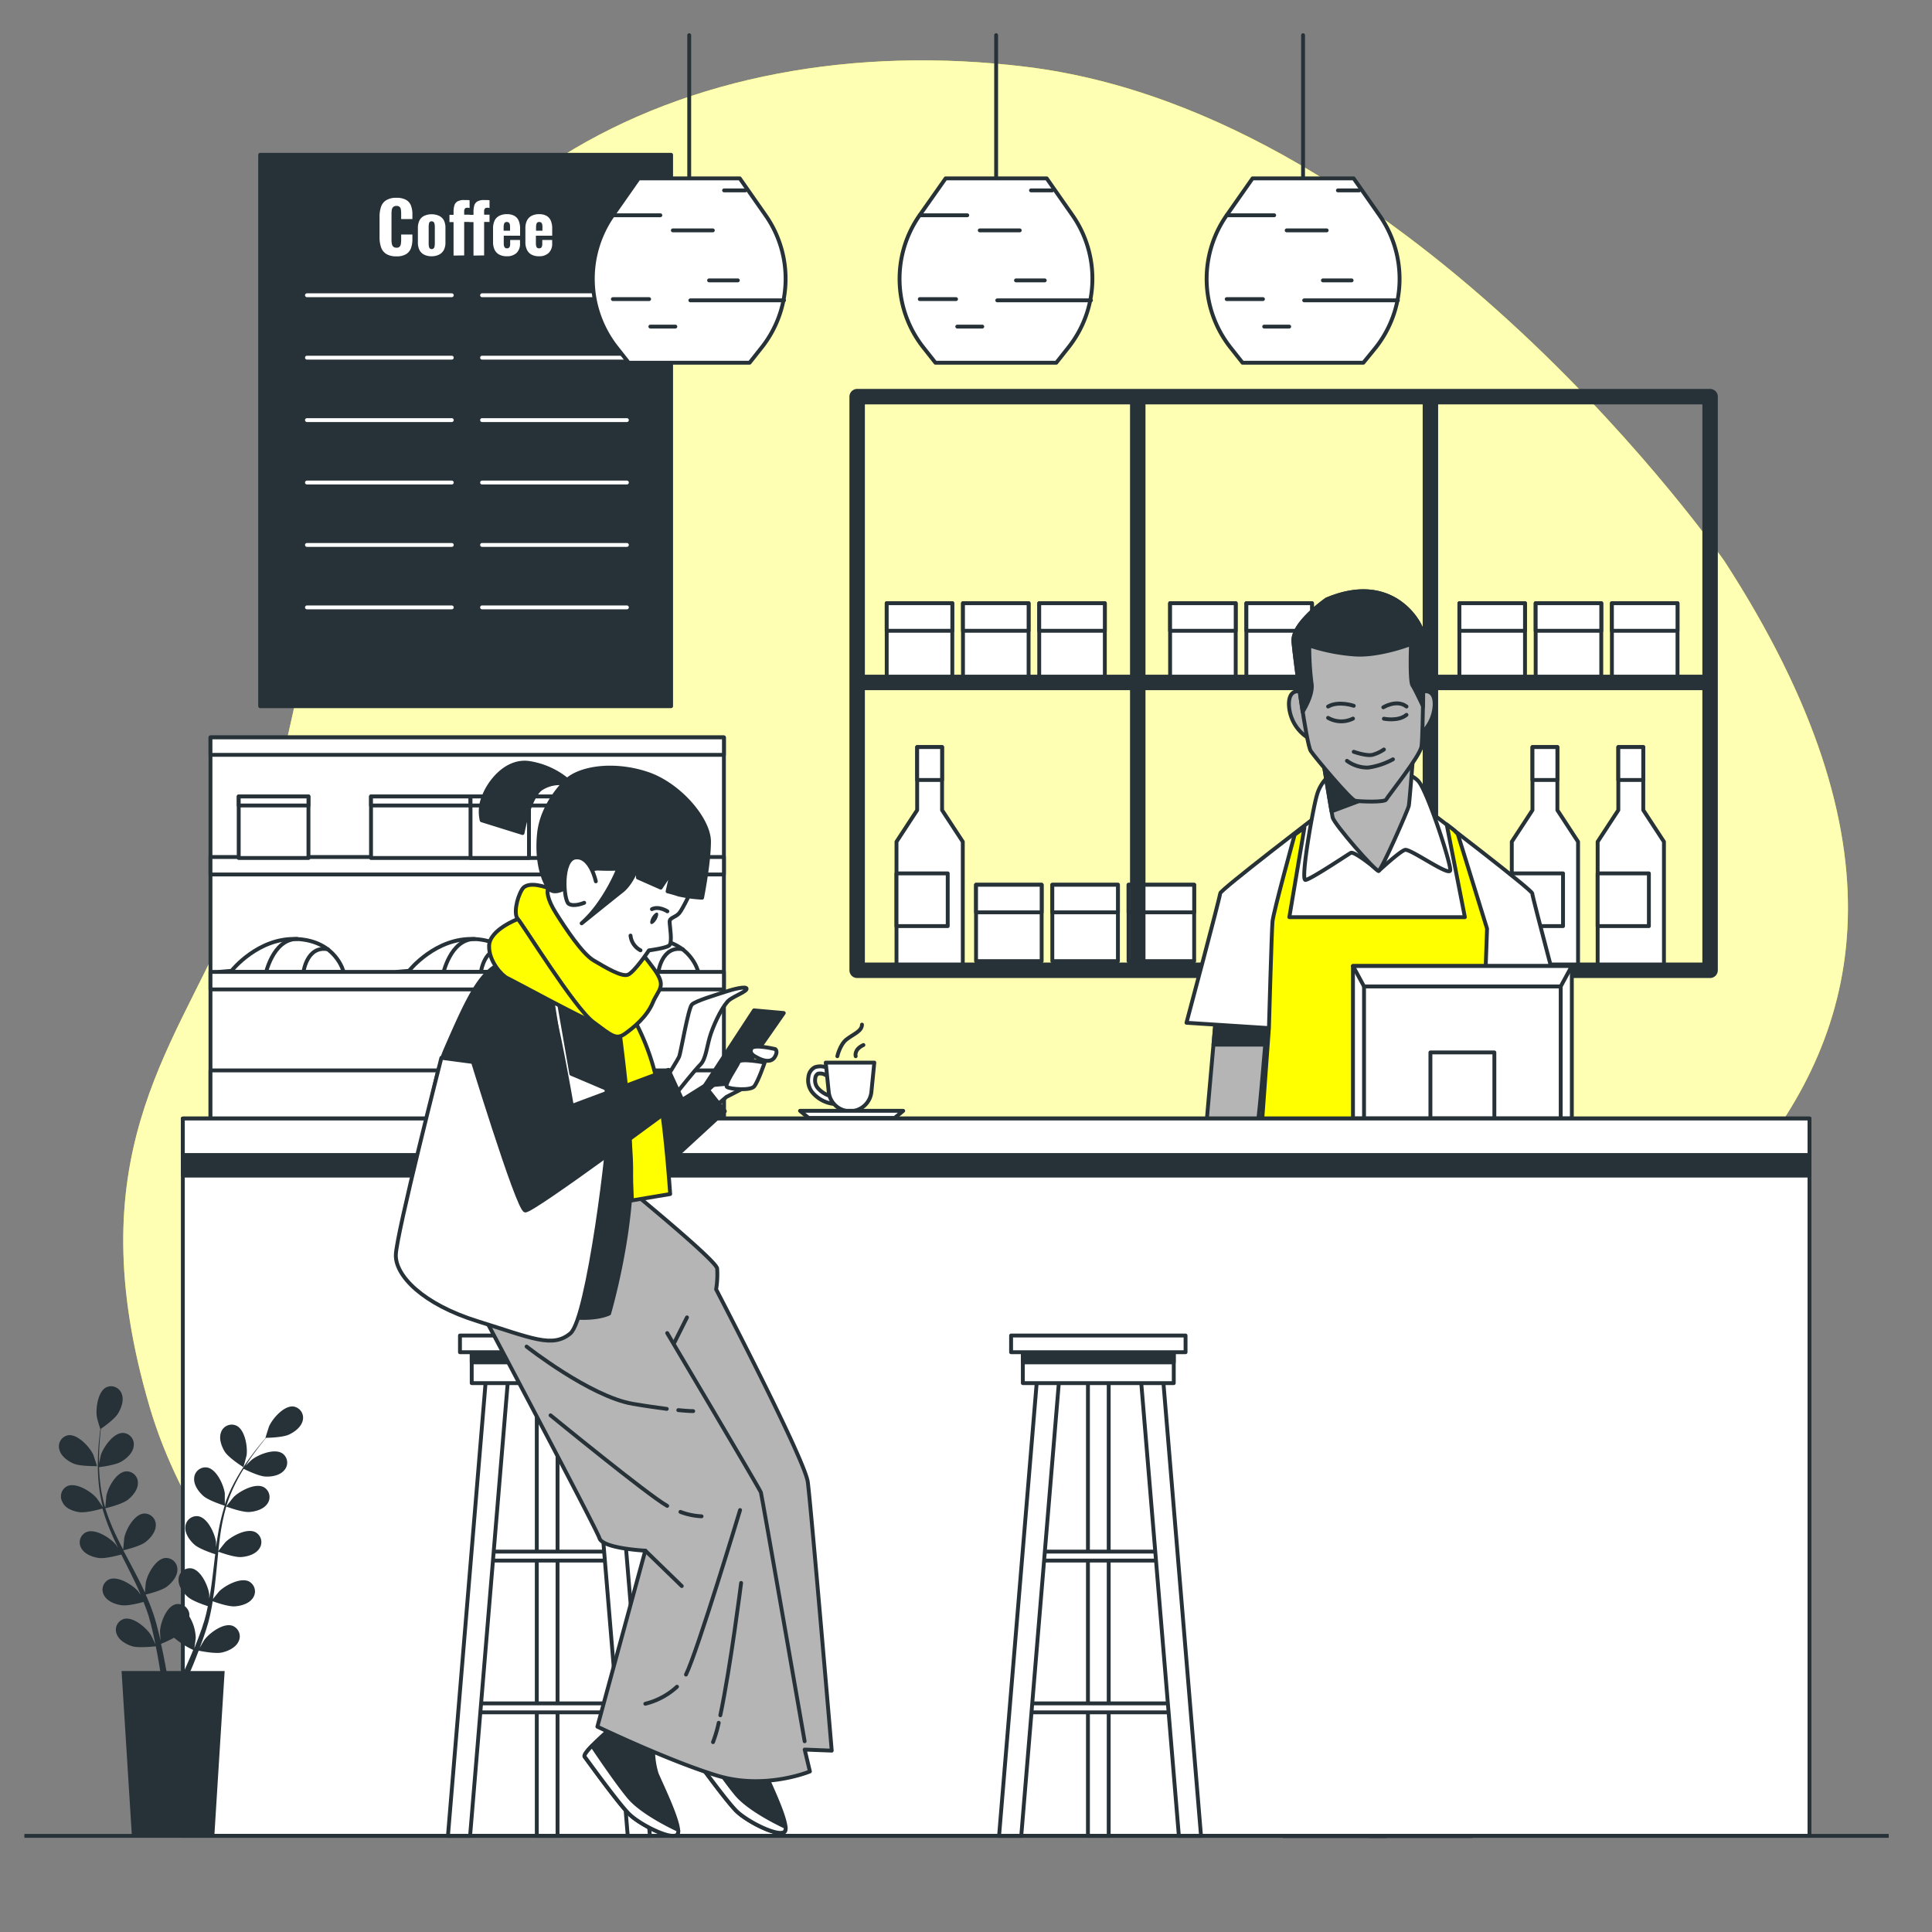<svg xmlns="http://www.w3.org/2000/svg" viewBox="0 0 500 500"><rect x="0" y="0" width="500" height="500" fill="#808080" stroke="none"/><g id="freepik--background-simple--inject-2"><path d="M446.33,145.29s-80.4-115.75-180.78-128C176.94,6.41,94.69,48.79,83.24,140.35,79.16,173,71.9,209.07,59,238.83,44.53,272.21,19.84,300,38.75,364.17,52.26,410,96.83,452.63,142.35,473.22H247c38.68-18.62,74.75-54.45,106.17-88C398.12,337.27,541.4,292.17,446.33,145.29Z" style="fill:#FFFF00"></path><path d="M446.33,145.29s-80.4-115.75-180.78-128C176.94,6.41,94.69,48.79,83.24,140.35,79.16,173,71.9,209.07,59,238.83,44.53,272.21,19.84,300,38.75,364.17,52.26,410,96.83,452.63,142.35,473.22H247c38.68-18.62,74.75-54.45,106.17-88C398.12,337.27,541.4,292.17,446.33,145.29Z" style="fill:#fff;opacity:0.7"></path></g><g id="freepik--shelves-2--inject-2"><rect x="229.48" y="156.11" width="16.98" height="19.76" style="fill:#fff;stroke:#263238;stroke-linecap:round;stroke-linejoin:round"></rect><rect x="249.22" y="156.11" width="16.98" height="19.76" style="fill:#fff;stroke:#263238;stroke-linecap:round;stroke-linejoin:round"></rect><rect x="268.95" y="156.11" width="16.98" height="19.76" style="fill:#fff;stroke:#263238;stroke-linecap:round;stroke-linejoin:round"></rect><rect x="229.48" y="156.11" width="16.98" height="7.14" style="fill:#fff;stroke:#263238;stroke-linecap:round;stroke-linejoin:round"></rect><rect x="249.22" y="156.11" width="16.98" height="7.14" style="fill:#fff;stroke:#263238;stroke-linecap:round;stroke-linejoin:round"></rect><rect x="268.95" y="156.11" width="16.98" height="7.14" style="fill:#fff;stroke:#263238;stroke-linecap:round;stroke-linejoin:round"></rect><rect x="252.6" y="228.98" width="16.98" height="19.76" style="fill:#fff;stroke:#263238;stroke-linecap:round;stroke-linejoin:round"></rect><rect x="272.34" y="228.98" width="16.98" height="19.76" style="fill:#fff;stroke:#263238;stroke-linecap:round;stroke-linejoin:round"></rect><rect x="292.07" y="228.98" width="16.98" height="19.76" style="fill:#fff;stroke:#263238;stroke-linecap:round;stroke-linejoin:round"></rect><rect x="252.6" y="228.98" width="16.98" height="7.14" style="fill:#fff;stroke:#263238;stroke-linecap:round;stroke-linejoin:round"></rect><rect x="272.34" y="228.98" width="16.98" height="7.14" style="fill:#fff;stroke:#263238;stroke-linecap:round;stroke-linejoin:round"></rect><rect x="292.07" y="228.98" width="16.98" height="7.14" style="fill:#fff;stroke:#263238;stroke-linecap:round;stroke-linejoin:round"></rect><rect x="302.82" y="156.11" width="16.98" height="19.76" style="fill:#fff;stroke:#263238;stroke-linecap:round;stroke-linejoin:round"></rect><rect x="322.56" y="156.11" width="16.98" height="19.76" style="fill:#fff;stroke:#263238;stroke-linecap:round;stroke-linejoin:round"></rect><rect x="342.29" y="156.11" width="16.98" height="19.76" style="fill:#fff;stroke:#263238;stroke-linecap:round;stroke-linejoin:round"></rect><rect x="302.82" y="156.11" width="16.98" height="7.14" style="fill:#fff;stroke:#263238;stroke-linecap:round;stroke-linejoin:round"></rect><rect x="322.56" y="156.11" width="16.98" height="7.14" style="fill:#fff;stroke:#263238;stroke-linecap:round;stroke-linejoin:round"></rect><rect x="342.29" y="156.11" width="16.98" height="7.14" style="fill:#fff;stroke:#263238;stroke-linecap:round;stroke-linejoin:round"></rect><rect x="377.69" y="156.11" width="16.98" height="19.76" style="fill:#fff;stroke:#263238;stroke-linecap:round;stroke-linejoin:round"></rect><rect x="397.43" y="156.11" width="16.98" height="19.76" style="fill:#fff;stroke:#263238;stroke-linecap:round;stroke-linejoin:round"></rect><rect x="417.16" y="156.11" width="16.98" height="19.76" style="fill:#fff;stroke:#263238;stroke-linecap:round;stroke-linejoin:round"></rect><rect x="377.69" y="156.11" width="16.98" height="7.14" style="fill:#fff;stroke:#263238;stroke-linecap:round;stroke-linejoin:round"></rect><rect x="397.43" y="156.11" width="16.98" height="7.14" style="fill:#fff;stroke:#263238;stroke-linecap:round;stroke-linejoin:round"></rect><rect x="417.16" y="156.11" width="16.98" height="7.14" style="fill:#fff;stroke:#263238;stroke-linecap:round;stroke-linejoin:round"></rect><polygon points="425.28 209.66 425.28 193.34 418.82 193.34 418.82 209.66 413.47 217.84 413.47 250.21 430.63 250.21 430.63 217.84 425.28 209.66" style="fill:#fff;stroke:#263238;stroke-linecap:round;stroke-linejoin:round"></polygon><rect x="418.82" y="193.34" width="6.45" height="8.52" style="fill:#fff;stroke:#263238;stroke-linecap:round;stroke-linejoin:round"></rect><rect x="413.47" y="226.03" width="13.26" height="13.65" style="fill:#fff;stroke:#263238;stroke-linecap:round;stroke-linejoin:round"></rect><polygon points="403.05 209.66 403.05 193.34 396.6 193.34 396.6 209.66 391.25 217.84 391.25 250.21 408.4 250.21 408.4 217.84 403.05 209.66" style="fill:#fff;stroke:#263238;stroke-linecap:round;stroke-linejoin:round"></polygon><rect x="396.6" y="193.34" width="6.45" height="8.52" style="fill:#fff;stroke:#263238;stroke-linecap:round;stroke-linejoin:round"></rect><rect x="391.25" y="226.03" width="13.26" height="13.65" style="fill:#fff;stroke:#263238;stroke-linecap:round;stroke-linejoin:round"></rect><polygon points="243.81 209.66 243.81 193.34 237.36 193.34 237.36 209.66 232.01 217.84 232.01 250.21 249.17 250.21 249.17 217.84 243.81 209.66" style="fill:#fff;stroke:#263238;stroke-linecap:round;stroke-linejoin:round"></polygon><rect x="237.36" y="193.34" width="6.45" height="8.52" style="fill:#fff;stroke:#263238;stroke-linecap:round;stroke-linejoin:round"></rect><rect x="232.01" y="226.03" width="13.26" height="13.65" style="fill:#fff;stroke:#263238;stroke-linecap:round;stroke-linejoin:round"></rect><line x1="222.15" y1="176.61" x2="441.03" y2="176.61" style="fill:none;stroke:#263238;stroke-linecap:round;stroke-linejoin:round;stroke-width:4px"></line><line x1="294.45" y1="104.56" x2="294.45" y2="250.98" style="fill:none;stroke:#263238;stroke-linecap:round;stroke-linejoin:round;stroke-width:4px"></line><line x1="370.19" y1="104.56" x2="370.19" y2="250.98" style="fill:none;stroke:#263238;stroke-linecap:round;stroke-linejoin:round;stroke-width:4px"></line><rect x="221.83" y="102.65" width="220.74" height="148.46" style="fill:none;stroke:#263238;stroke-linecap:round;stroke-linejoin:round;stroke-width:4px"></rect></g><g id="freepik--shelves-1--inject-2"><rect x="54.47" y="190.84" width="132.88" height="99.35" style="fill:#fff;stroke:#263238;stroke-linecap:round;stroke-linejoin:round"></rect><rect x="54.47" y="221.79" width="132.88" height="4.53" style="fill:#fff;stroke:#263238;stroke-linecap:round;stroke-linejoin:round"></rect><path d="M59.92,251.25s6.9-8.76,17-8.23,12,8.5,12,8.5H56.74Z" style="fill:#fff;stroke:#263238;stroke-linecap:round;stroke-linejoin:round"></path><path d="M68.68,252.31S70.54,243,76.91,243" style="fill:none;stroke:#263238;stroke-linecap:round;stroke-linejoin:round"></path><path d="M78.5,251.78s.8-7.16,6.38-6.1" style="fill:none;stroke:#263238;stroke-linecap:round;stroke-linejoin:round"></path><path d="M105.85,251.25s6.9-8.76,17-8.23,12,8.5,12,8.5H102.66Z" style="fill:#fff;stroke:#263238;stroke-linecap:round;stroke-linejoin:round"></path><path d="M114.61,252.31s1.85-9.29,8.22-9.29" style="fill:none;stroke:#263238;stroke-linecap:round;stroke-linejoin:round"></path><path d="M124.43,251.78s.79-7.16,6.37-6.1" style="fill:none;stroke:#263238;stroke-linecap:round;stroke-linejoin:round"></path><path d="M151.77,251.25s6.9-8.76,17-8.23,11.94,8.5,11.94,8.5H148.58Z" style="fill:#fff;stroke:#263238;stroke-linecap:round;stroke-linejoin:round"></path><path d="M160.53,252.31s1.86-9.29,8.23-9.29" style="fill:none;stroke:#263238;stroke-linecap:round;stroke-linejoin:round"></path><path d="M170.35,251.78s.8-7.16,6.37-6.1" style="fill:none;stroke:#263238;stroke-linecap:round;stroke-linejoin:round"></path><rect x="54.47" y="251.53" width="132.88" height="4.53" style="fill:#fff;stroke:#263238;stroke-linecap:round;stroke-linejoin:round"></rect><rect x="54.47" y="190.84" width="132.88" height="4.51" style="fill:#fff;stroke:#263238;stroke-linecap:round;stroke-linejoin:round"></rect><rect x="54.47" y="277.02" width="132.88" height="13.16" style="fill:#fff;stroke:#263238;stroke-linecap:round;stroke-linejoin:round"></rect><rect x="61.78" y="206.12" width="18.05" height="15.93" style="fill:#fff;stroke:#263238;stroke-linecap:round;stroke-linejoin:round"></rect><rect x="61.78" y="206.12" width="18.05" height="2.34" style="fill:#fff;stroke:#263238;stroke-linecap:round;stroke-linejoin:round"></rect><rect x="96.02" y="206.12" width="55.48" height="15.93" style="fill:#fff;stroke:#263238;stroke-linecap:round;stroke-linejoin:round"></rect><rect x="96.02" y="206.12" width="55.48" height="2.34" style="fill:#fff;stroke:#263238;stroke-linecap:round;stroke-linejoin:round"></rect><rect x="121.77" y="206.12" width="15.13" height="15.93" style="fill:#fff;stroke:#263238;stroke-linecap:round;stroke-linejoin:round"></rect><rect x="121.77" y="206.12" width="15.13" height="2.34" style="fill:#fff;stroke:#263238;stroke-linecap:round;stroke-linejoin:round"></rect></g><g id="freepik--character-2--inject-2"><path d="M329,360.17l14.22,95.91-1.83,2.75v4.82s-9,8-9.18,9a8.58,8.58,0,0,0,0,2.52h26.39s0-3.67-.23-5.74-.92-1.6-.69-4.13,1.38-6.88,1.15-9.17-1.61-2.3-1.84-6.2-3-90.4-3-90.4Z" style="fill:#263238;stroke:#263238;stroke-linecap:round;stroke-linejoin:round"></path><path d="M384.12,360.17l-14.23,95.91,1.84,2.75v4.82s8.94,8,9.17,9a8.58,8.58,0,0,1,0,2.52H354.52s0-3.67.23-5.74.91-1.6.69-4.13-1.38-6.88-1.15-9.17,1.6-2.3,1.83-6.2,3-90.4,3-90.4Z" style="fill:#263238;stroke:#263238;stroke-linecap:round;stroke-linejoin:round"></path><path d="M397.73,263.63,400.88,288s-3.33,2.8-6.48,1.23-8.24-7.36-8.59-8.24S384.23,265,384.23,265Z" style="fill:#b5b5b5;stroke:#263238;stroke-linecap:round;stroke-linejoin:round"></path><path d="M397.73,263.63l-13.5,1.4s.2,2.39.46,5.32H398.6Z" style="fill:#263238;stroke:#263238;stroke-linecap:round;stroke-linejoin:round"></path><path d="M314.67,263.28l-2.1,23.65s-.7,7.88-.7,11.56.08,35.82.08,35.82-1.23,8.76-.35,10,4.55,6.13,4.55,6.13,3.68,1.05,4.21,1.23,2.1-2.1,1.22-2.46a20.18,20.18,0,0,0-2.62-.7l-2.81-5.78,2.11-5.61s1.57,7.19,1.57,7.89.88,2.28,1.4.17-.17-3.85.35-6.48S321.06,334,320,332s-1.58-2.8-1.58-2.8,6.41-36,6.93-37.57S328,263.45,328,263.45Z" style="fill:#b5b5b5;stroke:#263238;stroke-linecap:round;stroke-linejoin:round"></path><path d="M314.05,270.35h13.38c.33-4,.56-6.9.56-6.9l-13.32-.17Z" style="fill:#263238;stroke:#263238;stroke-linecap:round;stroke-linejoin:round"></path><path d="M383.93,266.09l21.34-1.38s-8.72-32.58-8.72-33.49-26.16-20.88-26.16-20.88l-1.61-.23L356.16,212l-12.62-1.91-1.6.23s-26.16,20-26.16,20.88-8.72,33.49-8.72,33.49l21.34,1.38-1.83,25s-2.76,16.75-1.84,27.08-.29,45.66-.29,45.66h63.44s-.28-36.26-.28-45.66c0-10.37-2.3-27.08-2.3-27.08Z" style="fill:#fff;stroke:#263238;stroke-linecap:round;stroke-linejoin:round"></path><path d="M377.27,215.84l-.95-1-1.92-1.48,4.71,24H333.68l3.9-23.17-2.52,1.83s-5.51,20-5.74,22.49-.92,27.53-.92,27.53l-1.83,25s-2.76,16.75-1.84,27.08-.29,45.66-.29,45.66h63.44s-.28-36.26-.28-45.66c0-10.37-2.3-27.08-2.3-27.08l-1.37-25,.92-25.7Z" style="fill:#FFFF00;stroke:#263238;stroke-linecap:round;stroke-linejoin:round"></path><path d="M343.71,201a10.26,10.26,0,0,0-2.92,4.88c-1,3.32-4.29,22-2.93,21.85s10.73-6.44,11.71-7,7.21,4.68,7.21,4.68,5.47-5.07,6.83-5.46,11.51,7,11.71,5.27-5.85-20.29-8.2-23-8.19-2.93-8.19-2.93S350.35,196.51,343.71,201Z" style="fill:#fff;stroke:#263238;stroke-linecap:round;stroke-linejoin:round"></path><path d="M342.15,195.14s2.34,14.63,2.73,16.39,11.12,14.05,11.9,13.85,7.61-15.8,7.81-16.78S365.76,195,365.76,195Z" style="fill:#b5b5b5;stroke:#263238;stroke-linecap:round;stroke-linejoin:round"></path><path d="M358.28,195l-16.13.13s1.71,10.64,2.45,14.86l10.65-4Z" style="fill:#263238;stroke:#263238;stroke-linecap:round;stroke-linejoin:round"></path><path d="M337.86,179.34s-4.29-2.15-4.29,2.93a10.63,10.63,0,0,0,4.49,8.38C338.64,191.05,337.86,179.34,337.86,179.34Z" style="fill:#b5b5b5;stroke:#263238;stroke-linecap:round;stroke-linejoin:round"></path><path d="M367,179.34s4.29-2.15,4.29,2.93a10.66,10.66,0,0,1-4.48,8.38C366.17,191.05,367,179.34,367,179.34Z" style="fill:#b5b5b5;stroke:#263238;stroke-linecap:round;stroke-linejoin:round"></path><path d="M343.32,155.15s-9,6.24-8.58,10.92,3.32,26.54,4.49,28.29,10.34,12.68,11.51,12.88,7.64.46,8-.32,8.75-11.19,9.14-13.73.78-27.7,0-30.24S359.91,148.12,343.32,155.15Z" style="fill:#b5b5b5;stroke:#263238;stroke-linecap:round;stroke-linejoin:round"></path><path d="M343.32,155.15s-9,6.24-8.58,10.92c.23,2.71,1.3,11.16,2.39,18.15.72-1.18,2.78-4.83,2.29-7.42a76.13,76.13,0,0,1-.58-9.75,48.32,48.32,0,0,0,11.9,2.34c6.44.39,14.43-2.73,14.43-2.73s-.39,9.56.39,10.73c.58.87,2,3.9,2.73,5.39.13-8.15.1-18.27-.38-19.83C367.12,160.42,359.91,148.12,343.32,155.15Z" style="fill:#263238;stroke:#263238;stroke-linecap:round;stroke-linejoin:round"></path><path d="M350.35,194.56s3.31,1.17,4.87.78a9.9,9.9,0,0,0,2.93-1.37" style="fill:none;stroke:#263238;stroke-linecap:round;stroke-linejoin:round"></path><path d="M348.59,196.9a9,9,0,0,0,5.46,1.75,18.78,18.78,0,0,0,6.44-2.14" style="fill:none;stroke:#263238;stroke-linecap:round;stroke-linejoin:round"></path><path d="M343.71,185.78a6.84,6.84,0,0,0,6.44.19" style="fill:none;stroke:#263238;stroke-linecap:round;stroke-linejoin:round"></path><path d="M358.15,186s3.71.78,5.85-1" style="fill:none;stroke:#263238;stroke-linecap:round;stroke-linejoin:round"></path><path d="M350.35,182.66s-3.91-1.37-6.64.19" style="fill:none;stroke:#263238;stroke-linecap:round;stroke-linejoin:round"></path><path d="M358,183.05s3.51-2.15,6-.2" style="fill:none;stroke:#263238;stroke-linecap:round;stroke-linejoin:round"></path><path d="M388.26,277.29s7.19,2.81,10.34,5.61,2.46,8.41,1,11-7.18,3.85-9.11,3.33-3.82-4.1-5.24-6.17-5.62-11.53-5.62-11.53Z" style="fill:#b5b5b5;stroke:#263238;stroke-linecap:round;stroke-linejoin:round"></path><path d="M377.93,274a14,14,0,0,1-3.68,1.06c-1.75.17-5.26-1.23-5.43.52s2.27,3.15,3.85,3.51a18.54,18.54,0,0,0,4.56,0,69.4,69.4,0,0,0,6.48,5.6c1.93,1.23,7.18-.17,7-2.63s-4.21-5.95-6.31-7S377.93,274,377.93,274Z" style="fill:#b5b5b5;stroke:#263238;stroke-linecap:round;stroke-linejoin:round"></path><path d="M378.8,269.93s-2.45,8.06-1.57,9.12,1.75,1.05,2.45.52,3.15-5.61,3.68-7.53S380.91,266.78,378.8,269.93Z" style="fill:#b5b5b5;stroke:#263238;stroke-linecap:round;stroke-linejoin:round"></path><path d="M383.36,272s3.33.7,3.5,2.27-2.8,6.14-4.55,7.19-2.63-1.93-2.63-1.93Z" style="fill:#b5b5b5;stroke:#263238;stroke-linecap:round;stroke-linejoin:round"></path><path d="M386.86,274.31s2.81,1.58,2.81,3.16-2.81,4.38-4.38,5.25-3-1.22-3-1.22Z" style="fill:#b5b5b5;stroke:#263238;stroke-linecap:round;stroke-linejoin:round"></path><path d="M389.67,277.47s1.75,3.85,1.05,4.55-4.56,3.16-5.43,2.81,0-2.11,0-2.11S389,279.05,389.67,277.47Z" style="fill:#b5b5b5;stroke:#263238;stroke-linecap:round;stroke-linejoin:round"></path></g><g id="freepik--Mug--inject-2"><path d="M216.07,285.72H216a8.5,8.5,0,0,1-5.86-3.13,5,5,0,0,1-.91-3.93,3.14,3.14,0,0,1,1.67-2.46,4.35,4.35,0,0,1,3.61.38.92.92,0,0,1-.9,1.61h0a2.66,2.66,0,0,0-1.93-.31A1.46,1.46,0,0,0,211,279a3.13,3.13,0,0,0,.58,2.5,6.86,6.86,0,0,0,4.6,2.39.92.92,0,0,1-.11,1.84Z" style="fill:#fff;stroke:#263238;stroke-linecap:round;stroke-linejoin:round"></path><path d="M220,287.58h0a5.56,5.56,0,0,1-5.53-5L213.7,275h12.57l-.75,7.57A5.57,5.57,0,0,1,220,287.58Z" style="fill:#fff;stroke:#263238;stroke-linecap:round;stroke-linejoin:round"></path><polygon points="233.75 287.48 207.04 287.48 209.27 289.33 231.53 289.33 233.75 287.48" style="fill:#fff;stroke:#263238;stroke-linecap:round;stroke-linejoin:round"></polygon><path d="M216.7,273.35s.66-3,2.38-4.35,4-2.12,4-3.83" style="fill:none;stroke:#263238;stroke-linecap:round;stroke-linejoin:round"></path><path d="M221.45,273.35s-.53-1.71,2-2.9" style="fill:none;stroke:#263238;stroke-linecap:round;stroke-linejoin:round"></path></g><g id="freepik--Counter--inject-2"><rect x="350.15" y="250" width="56.64" height="39.46" style="fill:#fff;stroke:#263238;stroke-linecap:round;stroke-linejoin:round"></rect><rect x="353.01" y="255.29" width="50.9" height="34.17" style="fill:#fff;stroke:#263238;stroke-linecap:round;stroke-linejoin:round"></rect><rect x="370.19" y="272.37" width="16.55" height="17.08" style="fill:#fff;stroke:#263238;stroke-linecap:round;stroke-linejoin:round"></rect><polygon points="353.01 255.29 350.15 250 406.78 250 403.91 255.29 353.01 255.29" style="fill:#fff;stroke:#263238;stroke-linecap:round;stroke-linejoin:round"></polygon><rect x="47.32" y="289.48" width="420.97" height="185.64" style="fill:#fff;stroke:#263238;stroke-linecap:round;stroke-linejoin:round"></rect><rect x="47.32" y="289.48" width="420.97" height="14.77" style="fill:#263238;stroke:#263238;stroke-linecap:round;stroke-linejoin:round"></rect><rect x="47.32" y="289.48" width="420.97" height="9.44" style="fill:#fff;stroke:#263238;stroke-linecap:round;stroke-linejoin:round"></rect></g><g id="freepik--Plant--inject-2"><path d="M19,378.76c1.77.77,6.12.67,6.12.67s-.93-2.84-1-3c-.95-2-4-5.29-6.42-5a2.93,2.93,0,0,0-2.35,3.67C15.75,376.83,17.49,378.09,19,378.76Z" style="fill:#263238"></path><path d="M20.51,391.34c1.84.27,5.72-.85,6-.94a51.87,51.87,0,0,0,2.36,6.5c.53,1.24,1.11,2.47,1.7,3.69-.36-.52-.68-1-.73-1-1.44-1.67-5.22-4.05-7.5-3.08a2.93,2.93,0,0,0-1.3,4.16c.84,1.53,2.86,2.29,4.49,2.53s5-.65,5.86-.9c.24.46.46.93.7,1.4,1.12,2.24,2.25,4.46,3.29,6.68.37.78.7,1.56,1,2.35l-.63-.9c-1.45-1.67-5.23-4.05-7.5-3.09a2.93,2.93,0,0,0-1.3,4.17c.84,1.53,2.85,2.28,4.49,2.52s4.66-.56,5.7-.85c.32.81.64,1.62.92,2.42.17.55.38,1.07.52,1.63s.31,1.11.46,1.65c.25,1.06.52,2.15.74,3.19.16.72.3,1.41.44,2.1-.35-.78-1.08-2.3-1.16-2.42-1.17-1.87-4.55-4.79-6.95-4.18a2.93,2.93,0,0,0-1.91,3.92c.6,1.64,2.48,2.69,4.06,3.17s5.58.05,6.06,0c.23,1.15.45,2.27.63,3.33.42,2.34.73,4.44,1,6.21H43.6c-.29-1.83-.66-4-1.15-6.48-.23-1.17-.49-2.41-.78-3.69a30.9,30.9,0,0,0,3.38-1.59A21.42,21.42,0,0,0,50,427c-.44,1.09-.88,2.14-1.32,3.13-.89,2.06-1.75,3.9-2.5,5.45h1.76c.64-1.43,1.35-3.07,2.1-4.88.45-1.1.91-2.29,1.38-3.51.46.1,4.27.87,6.05.47,1.61-.37,3.56-1.28,4.28-2.87a2.93,2.93,0,0,0-1.62-4.05c-2.34-.79-5.93,1.88-7.24,3.66-.08.1-.79,1.33-1.23,2.12.19-.5.38-1,.56-1.5.38-1,.72-2.05,1.09-3.16.17-.54.33-1.09.5-1.64s.29-1.14.44-1.71c.32-1.34.57-2.72.8-4.11.9.33,4.09,1.44,5.75,1.32s3.71-.72,4.66-2.18a2.93,2.93,0,0,0-1-4.25c-2.2-1.13-6.15,1-7.71,2.52-.1.1-1.1,1.34-1.63,2,.13-.84.26-1.67.37-2.52.3-2.46.53-4.95.78-7.44.07-.76.15-1.52.23-2.28.32.12,4.09,1.52,5.94,1.39,1.65-.11,3.71-.72,4.67-2.18a2.93,2.93,0,0,0-1-4.25c-2.2-1.14-6.14,1-7.71,2.52-.12.11-1.55,1.91-1.89,2.38.17-1.67.37-3.34.62-5a51.89,51.89,0,0,1,1.43-6.54c.15.06,4.07,1.54,6,1.41,1.65-.12,3.71-.72,4.67-2.19a2.93,2.93,0,0,0-1-4.25c-2.2-1.13-6.14,1-7.71,2.52-.12.12-1.66,2.05-1.92,2.42,0-.12.06-.25.1-.38a38,38,0,0,1,2.59-6.18c.56-1.1,1.16-2.13,1.77-3.11.7.35,3.93,1.92,5.65,2s3.77-.31,4.88-1.66a2.92,2.92,0,0,0-.51-4.33c-2.06-1.37-6.21.28-7.94,1.66-.1.07-1,.94-1.59,1.58.28-.44.56-.9.84-1.31,1-1.56,2.08-2.93,3-4.13.54-.67,1-1.28,1.51-1.84.87,0,4.37-.12,5.9-.84s3.21-2,3.57-3.72A2.94,2.94,0,0,0,75.93,364c-2.46-.26-5.39,3.11-6.29,5.13-.07.18-1,3.05-.93,3.05h.05c-.47.52-1,1.1-1.48,1.73-1,1.19-2,2.53-3.12,4.07a54.68,54.68,0,0,0-3.23,5.15,37.85,37.85,0,0,0-2.75,6.21l0,.07c0-.72,0-2.75,0-2.91-.28-2.19-2.12-6.26-4.55-6.71a2.93,2.93,0,0,0-3.38,2.76c-.14,1.74,1.12,3.48,2.35,4.58,1.39,1.24,5.24,2.44,5.55,2.54a51.5,51.5,0,0,0-1.63,6.72c-.23,1.33-.43,2.67-.61,4,0-.63,0-1.19,0-1.27-.29-2.19-2.12-6.26-4.56-6.71a2.94,2.94,0,0,0-3.38,2.76c-.14,1.74,1.12,3.48,2.35,4.58s4.52,2.21,5.39,2.48c-.07.52-.14,1-.2,1.56-.29,2.48-.58,5-.93,7.39-.13.85-.28,1.69-.43,2.52,0-.55,0-1,0-1.09-.29-2.2-2.13-6.26-4.56-6.71a2.93,2.93,0,0,0-3.38,2.75c-.14,1.74,1.12,3.49,2.35,4.59s4.2,2.09,5.23,2.43c-.18.85-.36,1.71-.57,2.53-.16.55-.28,1.1-.47,1.65s-.35,1.09-.52,1.62c-.37,1-.75,2.08-1.14,3.07-.26.69-.53,1.34-.79,2,.13-.85.36-2.52.36-2.66A11.37,11.37,0,0,0,49,418.33a4.73,4.73,0,0,0,0-.65,2.93,2.93,0,0,0-3.59-2.48c-2.39.63-3.91,4.83-4,7,0,.13.08,1.55.15,2.45-.12-.52-.23-1-.36-1.56-.26-1.06-.54-2.11-.84-3.24-.16-.54-.32-1.09-.49-1.64s-.39-1.11-.58-1.67c-.47-1.29-1-2.58-1.59-3.87.93-.22,4.2-1.06,5.52-2.07s2.7-2.65,2.69-4.39a2.94,2.94,0,0,0-3.17-3c-2.46.26-4.6,4.19-5,6.35,0,.14-.18,1.73-.24,2.6-.35-.77-.7-1.54-1.08-2.31-1.1-2.21-2.28-4.42-3.45-6.63l-1.06-2c.33-.08,4.25-1,5.72-2.12,1.31-1,2.7-2.65,2.69-4.39a2.93,2.93,0,0,0-3.17-3c-2.46.27-4.6,4.19-5,6.35,0,.16-.24,2.45-.27,3-.77-1.5-1.53-3-2.22-4.49a51.62,51.62,0,0,1-2.41-6.24c.15,0,4.24-1,5.75-2.13,1.31-1,2.7-2.65,2.69-4.4a2.92,2.92,0,0,0-3.17-3c-2.46.26-4.59,4.18-5,6.35,0,.17-.26,2.63-.26,3.08,0-.12-.1-.25-.13-.37a37.54,37.54,0,0,1-1.25-6.59c-.14-1.23-.21-2.41-.24-3.57.78-.09,4.34-.57,5.81-1.46s3-2.33,3.16-4.07a2.93,2.93,0,0,0-2.82-3.33c-2.48,0-5,3.66-5.71,5.76,0,.11-.29,1.32-.45,2.2,0-.52,0-1.06,0-1.56,0-1.87.12-3.58.24-5.1.07-.86.16-1.64.24-2.37.72-.49,3.58-2.51,4.46-4s1.57-3.44.92-5.07a2.93,2.93,0,0,0-4-1.66c-2.2,1.14-2.78,5.57-2.41,7.75,0,.19.86,3.08.9,3.05l0,0c-.1.7-.19,1.45-.28,2.27-.15,1.52-.31,3.24-.35,5.12a52.61,52.61,0,0,0,.14,6.07,39.42,39.42,0,0,0,1.13,6.7.19.19,0,0,1,0,.07c-.39-.61-1.53-2.28-1.64-2.4-1.44-1.67-5.22-4.05-7.5-3.09a2.94,2.94,0,0,0-1.3,4.17C16.86,390.35,18.87,391.1,20.51,391.34Z" style="fill:#263238"></path><path d="M63,379.71s.79-2.89.82-3.08c.3-2.18-.4-6.59-2.63-7.67a2.92,2.92,0,0,0-4,1.76c-.6,1.65.16,3.66,1,5C59.28,377.39,63,379.71,63,379.71Z" style="fill:#263238"></path><polygon points="58.14 432.47 31.46 432.47 34.13 475.12 55.47 475.12 58.14 432.47" style="fill:#263238"></polygon></g><g id="freepik--Stool--inject-2"><rect x="281.56" y="356.28" width="5.37" height="118.84" style="fill:#fff;stroke:#263238;stroke-linecap:round;stroke-linejoin:round"></rect><rect x="267.85" y="401.55" width="33.68" height="2.33" style="fill:#fff;stroke:#263238;stroke-linecap:round;stroke-linejoin:round"></rect><rect x="265.24" y="440.83" width="38.9" height="2.33" style="fill:#fff;stroke:#263238;stroke-linecap:round;stroke-linejoin:round"></rect><polygon points="264.3 475.12 258.56 475.12 268.54 354.95 274.27 354.95 264.3 475.12" style="fill:#fff;stroke:#263238;stroke-linecap:round;stroke-linejoin:round"></polygon><polygon points="305.09 475.12 310.82 475.12 300.85 354.95 295.11 354.95 305.09 475.12" style="fill:#fff;stroke:#263238;stroke-linecap:round;stroke-linejoin:round"></polygon><rect x="264.71" y="347.63" width="39.06" height="10.32" style="fill:#fff;stroke:#263238;stroke-linecap:round;stroke-linejoin:round"></rect><rect x="264.71" y="347.63" width="39.06" height="4.95" style="fill:#263238;stroke:#263238;stroke-linecap:round;stroke-linejoin:round"></rect><rect x="261.67" y="345.63" width="45.15" height="4.33" style="fill:#fff;stroke:#263238;stroke-linecap:round;stroke-linejoin:round"></rect></g><g id="freepik--Poster--inject-2"><rect x="67.33" y="40.06" width="106.35" height="142.7" style="fill:#263238;stroke:#263238;stroke-linecap:round;stroke-linejoin:round"></rect><line x1="79.44" y1="76.41" x2="116.92" y2="76.41" style="fill:none;stroke:#fff;stroke-linecap:round;stroke-linejoin:round"></line><line x1="79.44" y1="92.56" x2="116.92" y2="92.56" style="fill:none;stroke:#fff;stroke-linecap:round;stroke-linejoin:round"></line><line x1="79.44" y1="108.72" x2="116.92" y2="108.72" style="fill:none;stroke:#fff;stroke-linecap:round;stroke-linejoin:round"></line><line x1="79.44" y1="124.88" x2="116.92" y2="124.88" style="fill:none;stroke:#fff;stroke-linecap:round;stroke-linejoin:round"></line><line x1="79.44" y1="141.03" x2="116.92" y2="141.03" style="fill:none;stroke:#fff;stroke-linecap:round;stroke-linejoin:round"></line><line x1="79.44" y1="157.19" x2="116.92" y2="157.19" style="fill:none;stroke:#fff;stroke-linecap:round;stroke-linejoin:round"></line><line x1="124.76" y1="76.41" x2="162.24" y2="76.41" style="fill:none;stroke:#fff;stroke-linecap:round;stroke-linejoin:round"></line><line x1="124.76" y1="92.56" x2="162.24" y2="92.56" style="fill:none;stroke:#fff;stroke-linecap:round;stroke-linejoin:round"></line><line x1="124.76" y1="108.72" x2="162.24" y2="108.72" style="fill:none;stroke:#fff;stroke-linecap:round;stroke-linejoin:round"></line><line x1="124.76" y1="124.88" x2="162.24" y2="124.88" style="fill:none;stroke:#fff;stroke-linecap:round;stroke-linejoin:round"></line><line x1="124.76" y1="141.03" x2="162.24" y2="141.03" style="fill:none;stroke:#fff;stroke-linecap:round;stroke-linejoin:round"></line><line x1="124.76" y1="157.19" x2="162.24" y2="157.19" style="fill:none;stroke:#fff;stroke-linecap:round;stroke-linejoin:round"></line><path d="M102.55,66.34a4.75,4.75,0,0,1-2.59-.62A3.24,3.24,0,0,1,98.62,64a7.7,7.7,0,0,1-.39-2.56V56.13a7.88,7.88,0,0,1,.39-2.63A3.14,3.14,0,0,1,100,51.79a4.84,4.84,0,0,1,2.59-.6,5,5,0,0,1,2.49.53,2.87,2.87,0,0,1,1.28,1.49,6.21,6.21,0,0,1,.37,2.25v1.23h-2.91V55.31a7.27,7.27,0,0,0-.06-1,1.24,1.24,0,0,0-.3-.73,1.07,1.07,0,0,0-.85-.28,1.15,1.15,0,0,0-.87.29,1.45,1.45,0,0,0-.35.76,6.5,6.5,0,0,0-.07,1v6.71a5,5,0,0,0,.1,1.08,1.25,1.25,0,0,0,.38.71,1.17,1.17,0,0,0,.81.25,1,1,0,0,0,.83-.28,1.35,1.35,0,0,0,.31-.76,6.45,6.45,0,0,0,.07-1V60.69h2.91v1.22a6.75,6.75,0,0,1-.36,2.29,3.09,3.09,0,0,1-1.26,1.57A4.66,4.66,0,0,1,102.55,66.34Z" style="fill:#fff"></path><path d="M111.71,66.32a4.28,4.28,0,0,1-1.94-.41,2.78,2.78,0,0,1-1.21-1.19,4.26,4.26,0,0,1-.41-1.95V59a4.26,4.26,0,0,1,.41-1.95,2.78,2.78,0,0,1,1.21-1.19,4.77,4.77,0,0,1,3.87,0A2.8,2.8,0,0,1,114.86,57a4.13,4.13,0,0,1,.42,1.95v3.8a4.13,4.13,0,0,1-.42,1.95,2.8,2.8,0,0,1-1.22,1.19A4.26,4.26,0,0,1,111.71,66.32Zm0-1.86a.67.67,0,0,0,.52-.19.93.93,0,0,0,.24-.53,4.38,4.38,0,0,0,.06-.77V58.79a4.42,4.42,0,0,0-.06-.78,1,1,0,0,0-.24-.53.67.67,0,0,0-.52-.2.68.68,0,0,0-.53.2A1,1,0,0,0,111,58a4.42,4.42,0,0,0-.06.78V63a4.38,4.38,0,0,0,.06.77.94.94,0,0,0,.25.53A.67.67,0,0,0,111.73,64.46Z" style="fill:#fff"></path><path d="M117.38,66.14V57.48h-1.06V55.6h1.06v-.73a6.11,6.11,0,0,1,.19-1.64,1.8,1.8,0,0,1,.77-1.07,3.28,3.28,0,0,1,1.79-.39l.68,0c.22,0,.46,0,.72.07v2a2.21,2.21,0,0,0-.32-.07,1.84,1.84,0,0,0-.33,0,.69.69,0,0,0-.57.23,1.15,1.15,0,0,0-.18.72v.84h1.4v1.88h-1.4v8.66Zm5.16,0V57.48h-1.06V55.6h1.06v-.73a6.11,6.11,0,0,1,.19-1.64,1.8,1.8,0,0,1,.77-1.07,3.28,3.28,0,0,1,1.79-.39l.68,0c.22,0,.46,0,.72.07v2a2.21,2.21,0,0,0-.32-.07,1.84,1.84,0,0,0-.33,0,.69.69,0,0,0-.57.23,1.15,1.15,0,0,0-.18.72v.84h1.4v1.88h-1.4v8.66Z" style="fill:#fff"></path><path d="M131.16,66.32a4,4,0,0,1-1.95-.43A2.75,2.75,0,0,1,128,64.63a4.61,4.61,0,0,1-.4-2V59.1a4.61,4.61,0,0,1,.4-2,2.74,2.74,0,0,1,1.21-1.24,4,4,0,0,1,1.93-.43,3.76,3.76,0,0,1,2,.44,2.54,2.54,0,0,1,1.1,1.27,5.17,5.17,0,0,1,.36,2V61h-4.23v2a2.31,2.31,0,0,0,.1.75.81.81,0,0,0,.28.41.92.92,0,0,0,.46.11.87.87,0,0,0,.44-.11.71.71,0,0,0,.29-.38,2,2,0,0,0,.09-.67v-1h2.55V63a3.23,3.23,0,0,1-.87,2.44A3.52,3.52,0,0,1,131.16,66.32Zm-.82-6.62H132v-1a2.41,2.41,0,0,0-.09-.73.72.72,0,0,0-.29-.41,1,1,0,0,0-.48-.11.79.79,0,0,0-.45.12.88.88,0,0,0-.26.45,3.46,3.46,0,0,0-.09.9Z" style="fill:#fff"></path><path d="M139.55,66.32a4,4,0,0,1-2-.43,2.73,2.73,0,0,1-1.18-1.26,4.47,4.47,0,0,1-.4-2V59.1a4.47,4.47,0,0,1,.4-2,2.77,2.77,0,0,1,1.2-1.24,4,4,0,0,1,1.94-.43,3.76,3.76,0,0,1,1.95.44,2.64,2.64,0,0,1,1.1,1.27,5.18,5.18,0,0,1,.35,2V61h-4.22v2a2.31,2.31,0,0,0,.1.75.75.75,0,0,0,.28.41.88.88,0,0,0,.45.11.94.94,0,0,0,.45-.11.7.7,0,0,0,.28-.38,2,2,0,0,0,.09-.67v-1h2.56V63a3.24,3.24,0,0,1-.88,2.44A3.48,3.48,0,0,1,139.55,66.32Zm-.82-6.62h1.65v-1a2.41,2.41,0,0,0-.09-.73.7.7,0,0,0-.28-.41,1,1,0,0,0-.48-.11.77.77,0,0,0-.45.12.82.82,0,0,0-.26.45,3.46,3.46,0,0,0-.09.9Z" style="fill:#fff"></path></g><g id="freepik--character-1--inject-2"><rect x="138.92" y="356.28" width="5.37" height="118.84" style="fill:#fff;stroke:#263238;stroke-linecap:round;stroke-linejoin:round"></rect><rect x="125.22" y="401.55" width="33.68" height="2.33" style="fill:#fff;stroke:#263238;stroke-linecap:round;stroke-linejoin:round"></rect><rect x="122.61" y="440.83" width="38.9" height="2.33" style="fill:#fff;stroke:#263238;stroke-linecap:round;stroke-linejoin:round"></rect><polygon points="121.66 475.12 115.93 475.12 125.91 354.95 131.64 354.95 121.66 475.12" style="fill:#fff;stroke:#263238;stroke-linecap:round;stroke-linejoin:round"></polygon><polygon points="162.46 475.12 168.19 475.12 158.21 354.95 152.48 354.95 162.46 475.12" style="fill:#fff;stroke:#263238;stroke-linecap:round;stroke-linejoin:round"></polygon><rect x="122.08" y="347.63" width="39.06" height="10.32" style="fill:#fff;stroke:#263238;stroke-linecap:round;stroke-linejoin:round"></rect><rect x="122.08" y="347.63" width="39.06" height="4.95" style="fill:#263238;stroke:#263238;stroke-linecap:round;stroke-linejoin:round"></rect><rect x="119.04" y="345.63" width="45.15" height="4.33" style="fill:#fff;stroke:#263238;stroke-linecap:round;stroke-linejoin:round"></rect><path d="M186.5,446s-8.16,6.88-7.4,7.9,8.67,12,11.48,14.79,11,6.88,12.49,5.35-4.33-13.26-5.35-15.81a21.19,21.19,0,0,1-.77-8.41C197.21,449,186.5,446,186.5,446Z" style="fill:#263238;stroke:#263238;stroke-linecap:round;stroke-linejoin:round"></path><path d="M190.58,464.33c-2.86-3.43-7.44-10.14-9.56-13.31-1.27,1.32-2.2,2.49-1.92,2.86.77,1,8.67,12,11.48,14.79s11,6.88,12.49,5.35a1.61,1.61,0,0,0,.24-1.22C199.81,471.17,193.43,467.75,190.58,464.33Z" style="fill:#fff;stroke:#263238;stroke-linecap:round;stroke-linejoin:round"></path><path d="M158.71,446.74s-8.16,6.88-7.4,7.9,8.67,12,11.48,14.79,11,6.89,12.49,5.36-4.34-13.26-5.36-15.81a21,21,0,0,1-.76-8.42C169.41,449.8,158.71,446.74,158.71,446.74Z" style="fill:#263238;stroke:#263238;stroke-linecap:round;stroke-linejoin:round"></path><path d="M162.79,465.1c-2.87-3.44-7.44-10.15-9.56-13.31-1.28,1.32-2.2,2.48-1.92,2.85.77,1,8.67,12,11.48,14.79s11,6.89,12.49,5.36a1.59,1.59,0,0,0,.23-1.23C172,471.93,165.63,468.52,162.79,465.1Z" style="fill:#fff;stroke:#263238;stroke-linecap:round;stroke-linejoin:round"></path><path d="M161.89,307s23.44,19.13,23.71,21.29a23.56,23.56,0,0,1-.27,5.39s22.91,43.92,23.72,49.85,6.2,69.53,6.2,69.53l-7-.27,1.35,5.66s-11.59,4.85-24,1.08-31-12.67-31-12.67L167,401.31s-11-.54-11.86-3.23-32.34-62-32.34-62,9.7-31.8,12.13-32.61S161.89,307,161.89,307Z" style="fill:#b5b5b5;stroke:#263238;stroke-linecap:round;stroke-linejoin:round"></path><path d="M175.54,364.94c2.66.26,3.86.26,3.86.26" style="fill:none;stroke:#263238;stroke-linecap:round;stroke-linejoin:round"></path><path d="M136.28,348.49s16.44,12.93,27.49,14.82c3.59.61,6.5,1,8.79,1.31" style="fill:none;stroke:#263238;stroke-linecap:round;stroke-linejoin:round"></path><path d="M172.67,345s24,40.42,24.25,41.23,11.32,64.41,11.32,64.41" style="fill:none;stroke:#263238;stroke-linecap:round;stroke-linejoin:round"></path><line x1="174.55" y1="347.41" x2="177.79" y2="340.94" style="fill:none;stroke:#263238;stroke-linecap:round;stroke-linejoin:round"></line><path d="M176.1,391.28a17.93,17.93,0,0,0,5.46,1.14" style="fill:none;stroke:#263238;stroke-linecap:round;stroke-linejoin:round"></path><path d="M142.48,366.28s25.34,20.75,30.19,23.44" style="fill:none;stroke:#263238;stroke-linecap:round;stroke-linejoin:round"></path><line x1="167.01" y1="401.31" x2="176.44" y2="410.47" style="fill:none;stroke:#263238;stroke-linecap:round;stroke-linejoin:round"></line><path d="M175.21,436.52a18.67,18.67,0,0,1-8.2,4.41" style="fill:none;stroke:#263238;stroke-linecap:round;stroke-linejoin:round"></path><path d="M191.53,390.8s-11.05,36.65-14,42.58" style="fill:none;stroke:#263238;stroke-linecap:round;stroke-linejoin:round"></path><path d="M186,445.86a34.07,34.07,0,0,1-1.47,5" style="fill:none;stroke:#263238;stroke-linecap:round;stroke-linejoin:round"></path><path d="M191.8,409.66s-2.76,21.9-5.38,34.25" style="fill:none;stroke:#263238;stroke-linecap:round;stroke-linejoin:round"></path><polygon points="193.36 281.13 188 283.88 185.11 286.35 182.5 282.78 191.16 274.81 193.36 281.13" style="fill:#fff;stroke:#263238;stroke-linecap:round;stroke-linejoin:round"></polygon><polygon points="195.14 261.48 182.37 280.99 190.2 280.31 202.84 262.17 195.14 261.48" style="fill:#263238;stroke:#263238;stroke-linecap:round;stroke-linejoin:round"></polygon><path d="M200.64,271.51s-5.63-1.37-6.18-.14.41,1.79,1.78,2.48,3.3,1.23,4.26-.28S200.64,271.51,200.64,271.51Z" style="fill:#fff;stroke:#263238;stroke-linecap:round;stroke-linejoin:round"></path><path d="M197.89,275s-6.32-1.24-6.73-.14-3.85,5.91-3,6.46,6,1,7-.14S197.89,275,197.89,275Z" style="fill:#fff;stroke:#263238;stroke-linecap:round;stroke-linejoin:round"></path><polygon points="169.86 288.82 182.37 280.99 187.59 287.59 160.25 312.73 159.42 295.28 169.86 288.82" style="fill:#263238;stroke:#263238;stroke-linecap:round;stroke-linejoin:round"></polygon><path d="M160.38,267.25s2.06,15.94,2.34,22.26.82,21.16.82,21.16l9.9-1.65s-1.24-18.82-3.3-28.58a60.27,60.27,0,0,0-5.91-16.35Z" style="fill:#FFFF00;stroke:#263238;stroke-linecap:round;stroke-linejoin:round"></path><path d="M159.28,265.05a279.17,279.17,0,0,1,4,34.77c.82,18.13-5.64,40.12-5.64,40.12s-7.14,3.84-23.22-2.61a199.74,199.74,0,0,1-27.06-13.19s1.78-38.34,8-52.63,9.34-20.88,15.66-22.67S159.28,265.05,159.28,265.05Z" style="fill:#263238;stroke:#263238;stroke-linecap:round;stroke-linejoin:round"></path><path d="M142.8,257.91,146,278l-31.77-4.24s-11.65,45.6-11.79,51,7,12.77,21.16,17.17,19.37,7,24,3.16,10.45-51.25,10-56.2-.68-7.14-.68-7.14l-9.07-3.85-3.3-19Z" style="fill:#fff;stroke:#263238;stroke-linecap:round;stroke-linejoin:round"></path><path d="M134,237.85s-7.28,2.75-7.42,6.87,3.44,7.83,4.67,8.38,20.2,10.85,22.26,11.4,10.72-2.74,10.72-5.49-21.3-19.65-23.77-21.71S134,237.85,134,237.85Z" style="fill:#FFFF00;stroke:#263238;stroke-linecap:round;stroke-linejoin:round"></path><path d="M142,229.88s-5.36-2.2-6.87.27-2.2,6.6-1.1,7.7,14.7,23.08,19.51,26.65,5.91,4.68,8.25,3,5.63-4.4,7.14-8,3.71-4.12.28-8.8-4.13-4.94-4.13-4.94Z" style="fill:#FFFF00;stroke:#263238;stroke-linecap:round;stroke-linejoin:round"></path><path d="M179.07,230.15s-2.34,5.09-3.3,6.19-2.47,1.1-2.47,2.2.82,5.49-.14,6.18-5.22,1.24-5.22,1.24-3.85,5.77-5.5,6.32-5.77-1.93-8.79-3.71-7.42-8.52-9.76-12.23-2.47-5.91-1.92-6.46-.55-8.11,11.4-10.17,19.38.28,21.44,2.75S179.07,230.15,179.07,230.15Z" style="fill:#fff;stroke:#263238;stroke-linecap:round;stroke-linejoin:round"></path><path d="M169.89,238c-.47.8-1.11,1.3-1.43,1.11s-.2-1,.27-1.79,1.11-1.3,1.43-1.11S170.36,237.19,169.89,238Z" style="fill:#263238"></path><path d="M172.72,235.85s-2.24-1.46-4-.56" style="fill:none;stroke:#263238;stroke-linecap:round;stroke-linejoin:round"></path><path d="M165.76,245.94a4.89,4.89,0,0,1-2.58-3.81" style="fill:none;stroke:#263238;stroke-linecap:round;stroke-linejoin:round"></path><path d="M146.78,201.85s-6.46,5.77-7.28,13.88S141,228.51,142,229.88s3.16.82,4.95-.55,4.94-4.67,8-4.53,5.08,0,5.08,0a46.24,46.24,0,0,1-5.5,9.75,30,30,0,0,1-4,4.4s7.83-6.32,10.44-8.38,4.12-6.46,4.12-6.46v3l5.91,2.61,3-4.53-1.23,5.49s1.23.28,2.88.83a36.79,36.79,0,0,0,6.05.82s1.79-8.93,1.79-14.56S175.91,203,167.39,200.2,150.35,198.69,146.78,201.85Z" style="fill:#263238;stroke:#263238;stroke-linecap:round;stroke-linejoin:round"></path><path d="M146.78,201.85a20.43,20.43,0,0,0-9.89-4.4c-5.91-.82-10.31,5-11.68,8.66a10,10,0,0,0-.55,6.18l10.58,3.3s1.78-9.89,5.08-11.68a8.74,8.74,0,0,1,5.91-1.1Z" style="fill:#263238;stroke:#263238;stroke-linecap:round;stroke-linejoin:round"></path><path d="M154.2,228.09s-1.37-6.59-5.22-6.18-3.16,11.13-1.79,12,4-.27,4-.27" style="fill:#fff;stroke:#263238;stroke-linecap:round;stroke-linejoin:round"></path><path d="M172.47,278.93s2.89-4.53,3.3-5.49,2.34-12.51,3.3-13.47,6.59-2.61,8.65-3.3,5.36-1.51,5.5-.82-2.88,1.78-4.4,2.88-3.71,5.5-4.81,8.66-1.23,6.6-2.74,8.11-5.77,6.87-5.77,6.87Z" style="fill:#fff;stroke:#263238;stroke-linecap:round;stroke-linejoin:round"></path><path d="M121.22,271S134,313,135.93,313.28,176.6,284.7,176.6,284.7L173,276.87l-25,9.34s-4.26-24.73-5.64-26.38-10.44-7.28-16.62-1.1" style="fill:#263238;stroke:#263238;stroke-linecap:round;stroke-linejoin:round"></path></g><g id="freepik--Lamps--inject-2"><path d="M198.13,55.71l-6.68-9.55H165.3l-6.69,9.55a28.66,28.66,0,0,0,1,34.25l3.09,3.91H194l3.1-3.91A28.65,28.65,0,0,0,198.13,55.71Z" style="fill:#fff;stroke:#263238;stroke-linecap:round;stroke-linejoin:round"></path><line x1="158.61" y1="55.71" x2="170.9" y2="55.71" style="fill:none;stroke:#263238;stroke-linecap:round;stroke-linejoin:round"></line><line x1="184.48" y1="59.62" x2="174.13" y2="59.62" style="fill:none;stroke:#263238;stroke-linecap:round;stroke-linejoin:round"></line><line x1="202.91" y1="77.73" x2="178.66" y2="77.73" style="fill:none;stroke:#263238;stroke-linecap:round;stroke-linejoin:round"></line><line x1="158.61" y1="77.41" x2="167.99" y2="77.41" style="fill:none;stroke:#263238;stroke-linecap:round;stroke-linejoin:round"></line><line x1="190.95" y1="72.56" x2="183.51" y2="72.56" style="fill:none;stroke:#263238;stroke-linecap:round;stroke-linejoin:round"></line><line x1="168.31" y1="84.52" x2="174.78" y2="84.52" style="fill:none;stroke:#263238;stroke-linecap:round;stroke-linejoin:round"></line><line x1="192.89" y1="49.27" x2="187.39" y2="49.27" style="fill:none;stroke:#263238;stroke-linecap:round;stroke-linejoin:round"></line><line x1="178.37" y1="46.12" x2="178.37" y2="9.1" style="fill:none;stroke:#263238;stroke-linecap:round;stroke-linejoin:round"></line><path d="M277.56,55.71l-6.68-9.55H244.73L238,55.71a28.66,28.66,0,0,0,1,34.25l3.09,3.91h31.28l3.1-3.91A28.66,28.66,0,0,0,277.56,55.71Z" style="fill:#fff;stroke:#263238;stroke-linecap:round;stroke-linejoin:round"></path><line x1="238.04" y1="55.71" x2="250.33" y2="55.71" style="fill:none;stroke:#263238;stroke-linecap:round;stroke-linejoin:round"></line><line x1="263.91" y1="59.62" x2="253.56" y2="59.62" style="fill:none;stroke:#263238;stroke-linecap:round;stroke-linejoin:round"></line><line x1="282.34" y1="77.73" x2="258.09" y2="77.73" style="fill:none;stroke:#263238;stroke-linecap:round;stroke-linejoin:round"></line><line x1="238.04" y1="77.41" x2="247.42" y2="77.41" style="fill:none;stroke:#263238;stroke-linecap:round;stroke-linejoin:round"></line><line x1="270.38" y1="72.56" x2="262.94" y2="72.56" style="fill:none;stroke:#263238;stroke-linecap:round;stroke-linejoin:round"></line><line x1="247.74" y1="84.52" x2="254.21" y2="84.52" style="fill:none;stroke:#263238;stroke-linecap:round;stroke-linejoin:round"></line><line x1="272.32" y1="49.27" x2="266.82" y2="49.27" style="fill:none;stroke:#263238;stroke-linecap:round;stroke-linejoin:round"></line><line x1="257.8" y1="46.12" x2="257.8" y2="9.1" style="fill:none;stroke:#263238;stroke-linecap:round;stroke-linejoin:round"></line><path d="M357,55.71l-6.68-9.55H324.16l-6.69,9.55a28.66,28.66,0,0,0,1,34.25l3.09,3.91h31.28L356,90A28.66,28.66,0,0,0,357,55.71Z" style="fill:#fff;stroke:#263238;stroke-linecap:round;stroke-linejoin:round"></path><line x1="317.47" y1="55.71" x2="329.76" y2="55.71" style="fill:none;stroke:#263238;stroke-linecap:round;stroke-linejoin:round"></line><line x1="343.34" y1="59.62" x2="332.99" y2="59.62" style="fill:none;stroke:#263238;stroke-linecap:round;stroke-linejoin:round"></line><line x1="361.77" y1="77.73" x2="337.52" y2="77.73" style="fill:none;stroke:#263238;stroke-linecap:round;stroke-linejoin:round"></line><line x1="317.47" y1="77.41" x2="326.85" y2="77.41" style="fill:none;stroke:#263238;stroke-linecap:round;stroke-linejoin:round"></line><line x1="349.8" y1="72.56" x2="342.37" y2="72.56" style="fill:none;stroke:#263238;stroke-linecap:round;stroke-linejoin:round"></line><line x1="327.17" y1="84.52" x2="333.64" y2="84.52" style="fill:none;stroke:#263238;stroke-linecap:round;stroke-linejoin:round"></line><line x1="351.75" y1="49.27" x2="346.25" y2="49.27" style="fill:none;stroke:#263238;stroke-linecap:round;stroke-linejoin:round"></line><line x1="337.23" y1="46.12" x2="337.23" y2="9.1" style="fill:none;stroke:#263238;stroke-linecap:round;stroke-linejoin:round"></line></g><g id="freepik--Floor--inject-2"><line x1="6.31" y1="475.12" x2="488.8" y2="475.12" style="fill:none;stroke:#263238;stroke-miterlimit:10"></line></g></svg>
